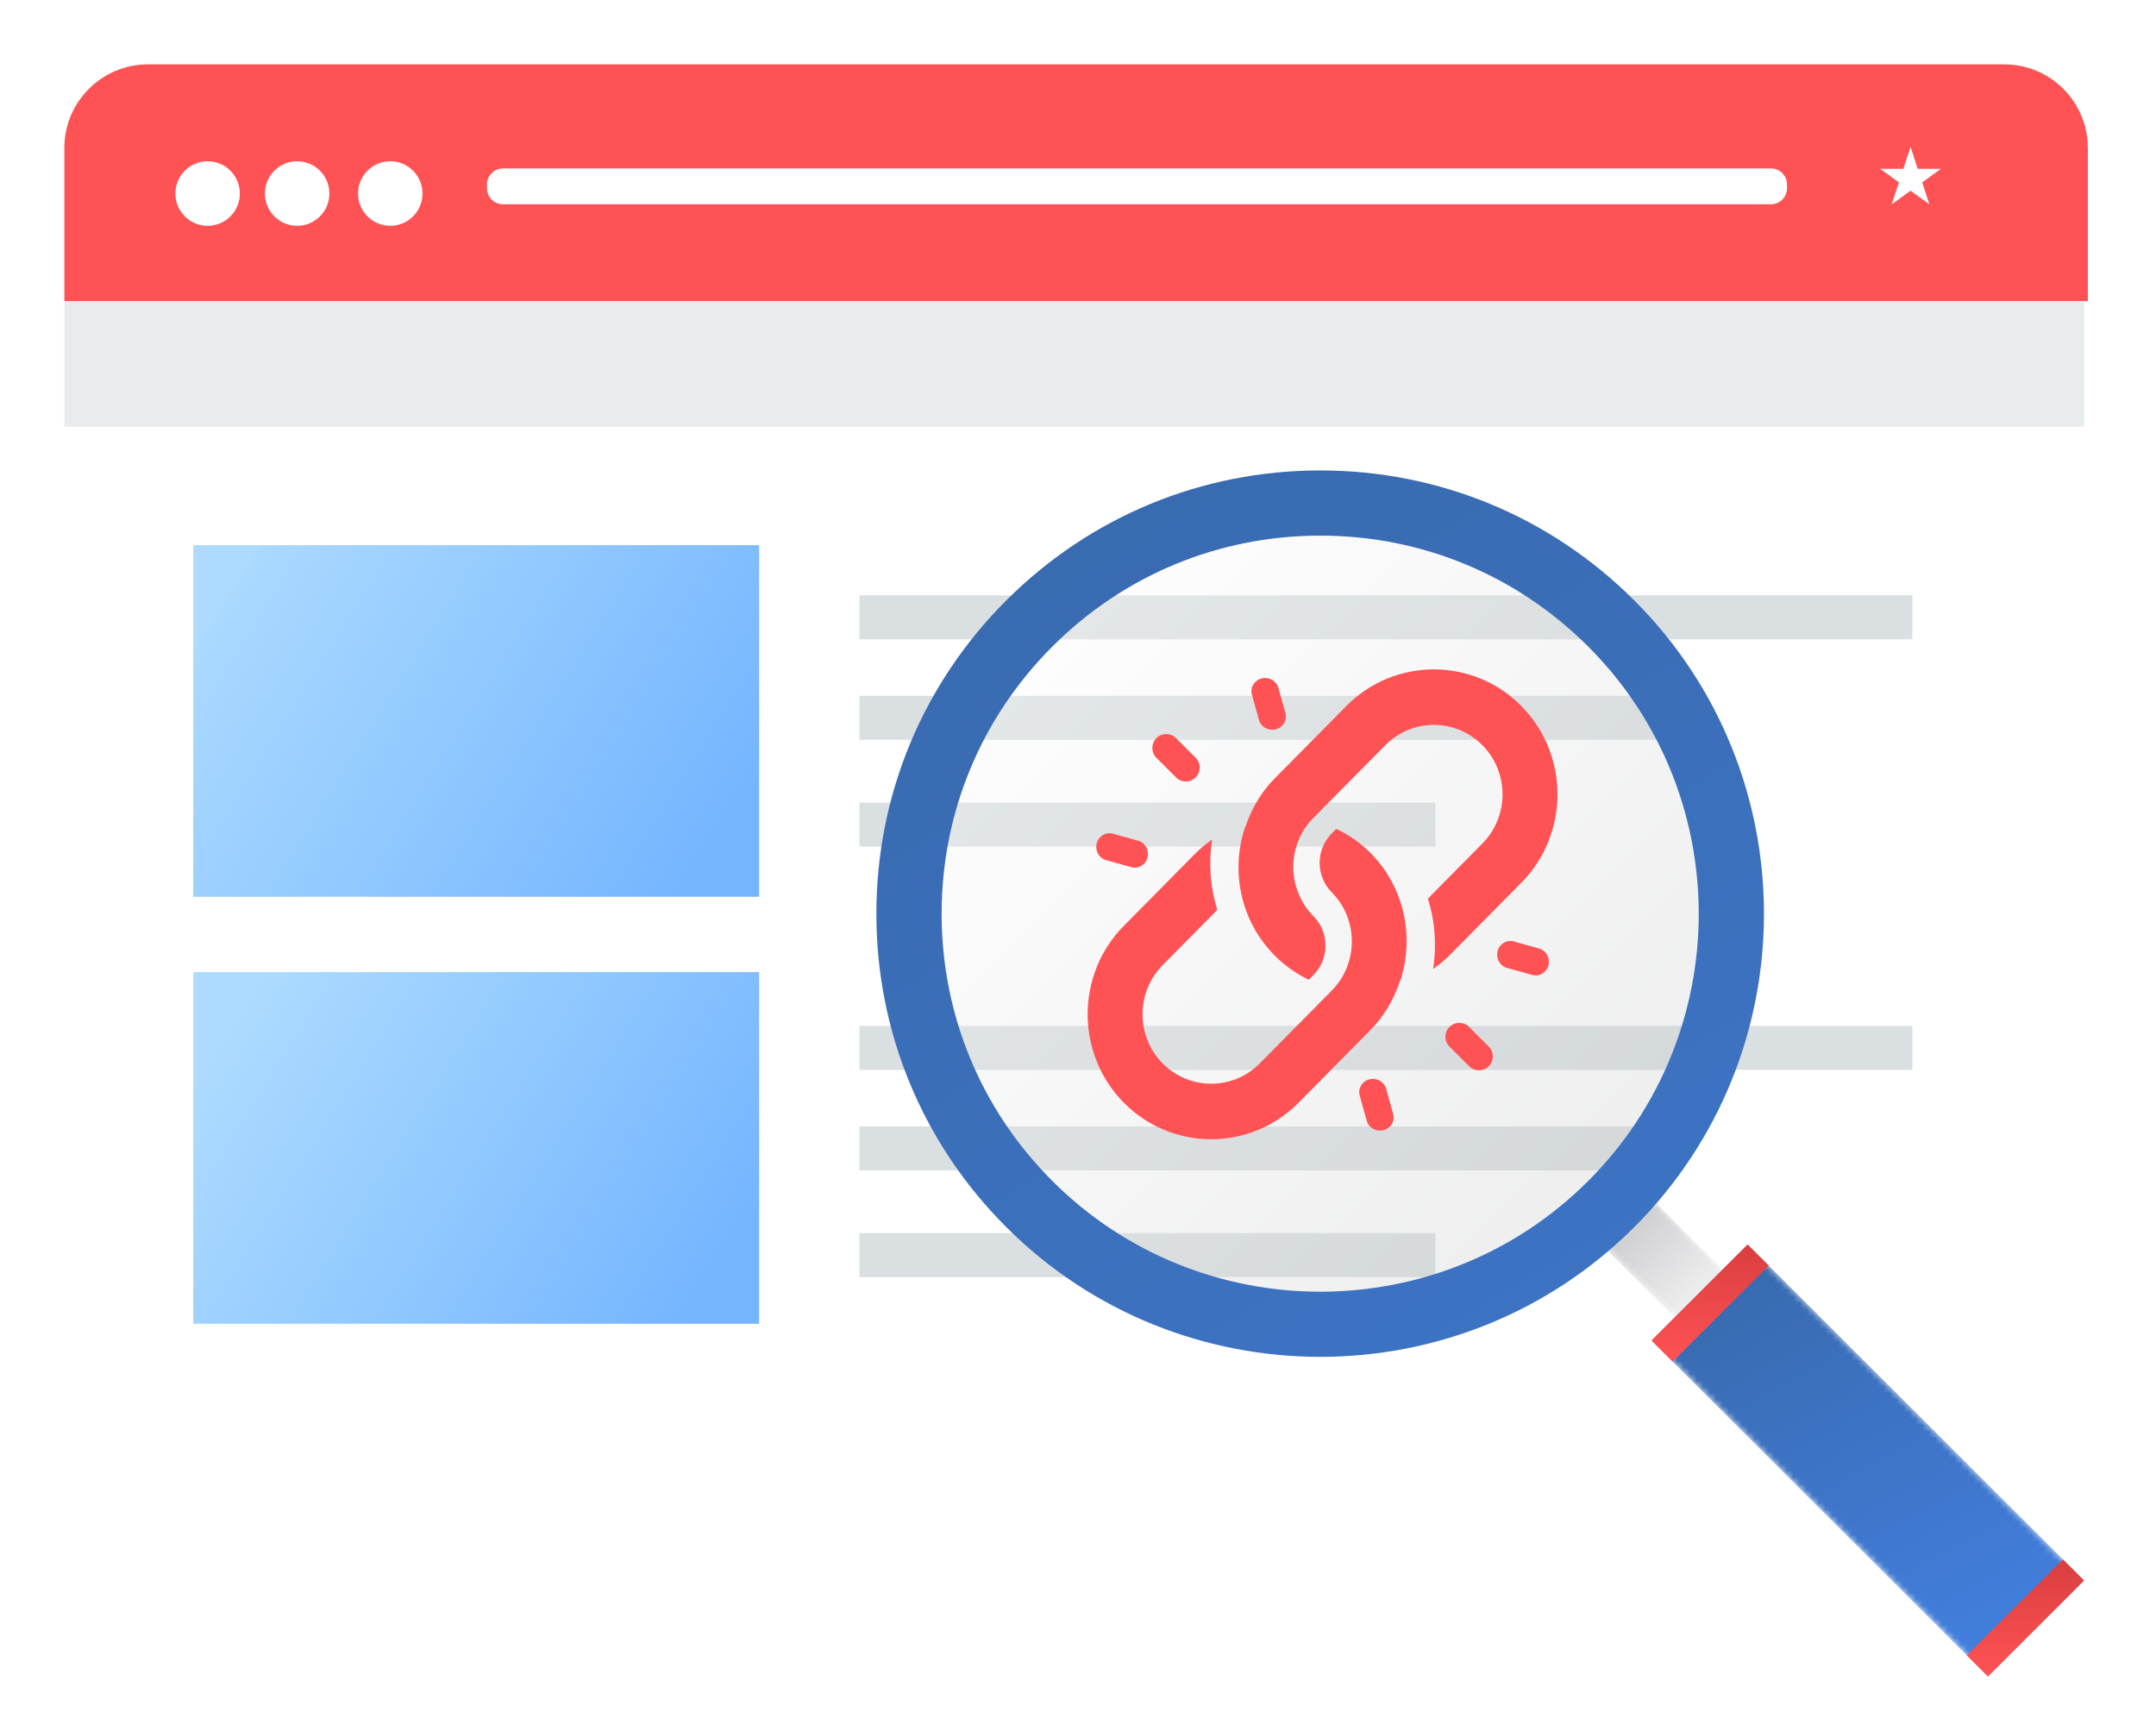 <?xml version="1.0" encoding="UTF-8"?>
<svg width="335px" height="269px" viewBox="0 0 335 269" version="1.1" xmlns="http://www.w3.org/2000/svg" xmlns:xlink="http://www.w3.org/1999/xlink">
    <!-- Generator: Sketch 63.1 (92452) - https://sketch.com -->
    <title>img_building_amazon_backlinks_mob</title>
    <desc>Created with Sketch.</desc>
    <defs>
        <filter x="-9.4%" y="-13.6%" width="118.7%" height="127.2%" filterUnits="objectBoundingBox" id="filter-1">
            <feOffset dx="0" dy="5" in="SourceAlpha" result="shadowOffsetOuter1"></feOffset>
            <feGaussianBlur stdDeviation="5" in="shadowOffsetOuter1" result="shadowBlurOuter1"></feGaussianBlur>
            <feColorMatrix values="0 0 0 0 0   0 0 0 0 0   0 0 0 0 0  0 0 0 0.25 0" type="matrix" in="shadowBlurOuter1" result="shadowMatrixOuter1"></feColorMatrix>
            <feMerge>
                <feMergeNode in="shadowMatrixOuter1"></feMergeNode>
                <feMergeNode in="SourceGraphic"></feMergeNode>
            </feMerge>
        </filter>
        <linearGradient x1="0%" y1="30.698%" x2="100%" y2="69.302%" id="linearGradient-2">
            <stop stop-color="#ADDBFF" offset="0%"></stop>
            <stop stop-color="#AAD9FF" offset="0.064%"></stop>
            <stop stop-color="#74B5FF" offset="100%"></stop>
        </linearGradient>
        <linearGradient x1="0%" y1="30.698%" x2="100%" y2="69.302%" id="linearGradient-3">
            <stop stop-color="#ADDBFF" offset="0%"></stop>
            <stop stop-color="#74B5FF" offset="100%"></stop>
        </linearGradient>
        <filter x="-11.4%" y="-11.4%" width="122.9%" height="122.8%" filterUnits="objectBoundingBox" id="filter-4">
            <feOffset dx="0" dy="2" in="SourceAlpha" result="shadowOffsetOuter1"></feOffset>
            <feGaussianBlur stdDeviation="4.5" in="shadowOffsetOuter1" result="shadowBlurOuter1"></feGaussianBlur>
            <feColorMatrix values="0 0 0 0 0   0 0 0 0 0   0 0 0 0 0  0 0 0 0.3 0" type="matrix" in="shadowBlurOuter1" result="shadowMatrixOuter1"></feColorMatrix>
            <feMerge>
                <feMergeNode in="shadowMatrixOuter1"></feMergeNode>
                <feMergeNode in="SourceGraphic"></feMergeNode>
            </feMerge>
        </filter>
        <polygon id="path-5" points="22.837 15.057 15.367 22.516 0.429 7.6 7.899 0.141"></polygon>
        <linearGradient x1="16.671%" y1="16.768%" x2="83.334%" y2="83.237%" id="linearGradient-7">
            <stop stop-color="#C5C6C8" offset="0%"></stop>
            <stop stop-color="#F1F1F2" offset="100%"></stop>
        </linearGradient>
        <polygon id="path-8" points="0.448 15.296 52.728 67.501 67.665 52.585 15.386 0.38"></polygon>
        <linearGradient x1="74.146%" y1="99.857%" x2="24.123%" y2="8.348%" id="linearGradient-10">
            <stop stop-color="#427FDF" offset="0%"></stop>
            <stop stop-color="#396BB1" offset="100%"></stop>
        </linearGradient>
        <linearGradient x1="50%" y1="0%" x2="50%" y2="100%" id="linearGradient-11">
            <stop stop-color="#DA3E3F" offset="0%"></stop>
            <stop stop-color="#FF5254" offset="100%"></stop>
        </linearGradient>
        <linearGradient x1="50%" y1="0%" x2="50%" y2="100%" id="linearGradient-12">
            <stop stop-color="#DA3E3F" offset="0%"></stop>
            <stop stop-color="#FF5254" offset="100%"></stop>
        </linearGradient>
        <linearGradient x1="14.645%" y1="14.748%" x2="85.355%" y2="85.252%" id="linearGradient-13">
            <stop stop-color="#FEFEFE" offset="0%"></stop>
            <stop stop-color="#C5C6C8" offset="100%"></stop>
        </linearGradient>
        <path d="M109.094,19.186 C134.05,44.106 134.05,84.511 109.094,109.43 C84.138,134.35 43.674,134.35 18.718,109.43 C-6.239,84.511 -6.239,44.106 18.718,19.186 C43.674,-5.734 84.138,-5.734 109.094,19.186" id="path-14"></path>
        <linearGradient x1="165.997%" y1="218.762%" x2="30.915%" y2="3.27%" id="linearGradient-16">
            <stop stop-color="#427FDF" offset="0%"></stop>
            <stop stop-color="#396BB1" offset="100%"></stop>
        </linearGradient>
    </defs>
    <g id="Page-1" stroke="none" stroke-width="1" fill="none" fill-rule="evenodd">
        <g id="Mobile---Amazon-Backlinks" transform="translate(-21, -4982)">
            <g id="img_building_amazon_backlinks_mob" transform="translate(31, 4987)">
                <g id="img_analyse_website">
                    <g id="img_blogs" filter="url(#filter-1)">
                        <rect id="Rectangle" fill="#FFFFFF" x="0" y="0" width="313.854" height="216.846" rx="13"></rect>
                        <path d="M13,0 L301.41,0 C308.59,-3.09524665e-15 314.41,5.82 314.41,13 L314.41,36.791 L314.41,36.791 L0,36.791 L0,13 C-2.65561672e-15,5.82 5.82,-4.57467025e-16 13,0 Z" id="Rectangle-2" fill="#FF5254"></path>
                        <polygon id="Fill-5" fill="#E9ECED" points="0 56.302 313.854 56.302 313.854 36.791 0 36.791"></polygon>
                        <path d="M55.648,20.069 C55.648,22.839 53.406,25.085 50.64,25.085 C47.875,25.085 45.631,22.839 45.631,20.069 C45.631,17.298 47.875,15.051 50.64,15.051 C53.406,15.051 55.648,17.298 55.648,20.069" id="Fill-6" fill="#FFFFFF"></path>
                        <path d="M41.179,20.069 C41.179,22.839 38.936,25.085 36.17,25.085 C33.405,25.085 31.163,22.839 31.163,20.069 C31.163,17.298 33.405,15.051 36.17,15.051 C38.936,15.051 41.179,17.298 41.179,20.069" id="Fill-7" fill="#FFFFFF"></path>
                        <path d="M27.267,20.069 C27.267,22.839 25.026,25.085 22.258,25.085 C19.493,25.085 17.251,22.839 17.251,20.069 C17.251,17.298 19.493,15.051 22.258,15.051 C25.026,15.051 27.267,17.298 27.267,20.069" id="Fill-8" fill="#FFFFFF"></path>
                        <path d="M68.164,16.166 L265.166,16.166 C266.547,16.166 267.666,17.285 267.666,18.666 L267.666,19.24 C267.666,20.621 266.547,21.74 265.166,21.74 L68.164,21.74 C66.784,21.74 65.664,20.621 65.664,19.24 L65.664,18.666 C65.664,17.285 66.784,16.166 68.164,16.166 Z" id="Rectangle-3" fill="#FFFFFF"></path>
                        <polygon id="Fill-10" fill="#FFFFFF" points="286.863 12.821 287.98 16.228 291.595 16.228 288.67 18.334 289.788 21.74 286.863 19.635 283.94 21.74 285.056 18.334 282.135 16.228 285.748 16.228"></polygon>
                        <g id="Group-7" transform="translate(123.538, 82.502)" fill="#DADFE1">
                            <polygon id="Fill-16" points="0 39.021 89.501 39.021 89.501 32.192 0 32.192"></polygon>
                            <polygon id="Fill-17" points="0 22.437 127.034 22.437 127.034 15.608 0 15.608"></polygon>
                            <polygon id="Fill-18" points="0 6.829 163.605 6.829 163.605 0 0 0"></polygon>
                        </g>
                        <g id="Group-7-Copy" transform="translate(123.538, 149.395)" fill="#DADFE1">
                            <polygon id="Fill-16" points="0 39.021 89.501 39.021 89.501 32.192 0 32.192"></polygon>
                            <polygon id="Fill-17" points="0 22.437 127.034 22.437 127.034 15.608 0 15.608"></polygon>
                            <polygon id="Fill-18" points="0 6.829 163.605 6.829 163.605 0 0 0"></polygon>
                        </g>
                        <rect id="Rectangle-4" fill="url(#linearGradient-2)" x="20.033" y="74.698" width="87.924" height="54.63"></rect>
                        <rect id="Rectangle-4-Copy" fill="url(#linearGradient-3)" x="20.033" y="141.033" width="87.924" height="54.63"></rect>
                    </g>
                    <g id="Group" filter="url(#filter-4)" transform="translate(126.169, 65.527)">
                        <g id="Group-3" transform="translate(109.849, 110.839)">
                            <mask id="mask-6" fill="white">
                                <use xlink:href="#path-5"></use>
                            </mask>
                            <g id="Clip-2"></g>
                            <polygon id="Fill-1" fill="url(#linearGradient-7)" mask="url(#mask-6)" points="22.837 15.057 15.367 22.516 0.429 7.6 7.899 0.141"></polygon>
                        </g>
                        <g id="Group-6" transform="translate(119.989, 120.445)">
                            <mask id="mask-9" fill="white">
                                <use xlink:href="#path-8"></use>
                            </mask>
                            <g id="Clip-5"></g>
                            <polygon id="Fill-4" fill="url(#linearGradient-10)" mask="url(#mask-9)" points="0.448 15.296 52.728 67.501 67.665 52.585 15.386 0.38"></polygon>
                        </g>
                        <polygon id="Fill-7" fill="url(#linearGradient-11)" points="138.66 124.106 123.723 139.022 120.437 135.742 135.375 120.826"></polygon>
                        <polygon id="Fill-8" fill="url(#linearGradient-12)" points="169.432 184.664 172.717 187.946 187.655 173.03 184.37 169.748"></polygon>
                        <g id="Group-18" transform="translate(0, 0.068)">
                            <g id="SEO-AUDIT" transform="translate(5.07, 5.063)">
                                <mask id="mask-15" fill="white">
                                    <use xlink:href="#path-14"></use>
                                </mask>
                                <use id="Mask" fill-opacity="0.3" fill="url(#linearGradient-13)" style="mix-blend-mode: multiply;" xlink:href="#path-14"></use>
                            </g>
                            <path d="M68.976,10.62 C53.26,10.62 38.485,16.733 27.373,27.828 C16.26,38.924 10.14,53.678 10.14,69.37 C10.14,85.064 16.26,99.817 27.372,110.914 C50.311,133.819 87.638,133.819 110.58,110.914 C133.518,88.006 133.518,50.735 110.58,27.828 C99.466,16.733 84.691,10.62 68.976,10.62 M68.976,138.213 C51.312,138.213 33.65,131.5 20.203,118.072 C7.175,105.063 0.001,87.768 0.001,69.37 C0.001,50.973 7.175,33.677 20.203,20.668 C33.231,7.66 50.551,0.495 68.976,0.495 C87.4,0.495 104.721,7.66 117.749,20.67 C144.641,47.523 144.641,91.219 117.749,118.072 C104.301,131.5 86.639,138.213 68.976,138.213" id="Fill-12" fill="url(#linearGradient-16)"></path>
                        </g>
                    </g>
                </g>
                <g id="link" transform="translate(159, 99)" fill="#FF5254" fill-rule="nonzero">
                    <path d="M67.38,5.68 C59.887,-1.893 47.697,-1.893 40.204,5.68 L29.039,16.966 C27.09,18.936 25.512,21.448 24.494,24.516 C24.477,24.522 24.46,24.531 24.443,24.536 C22.129,31.573 23.884,39.226 29.039,44.436 C30.579,45.992 32.391,47.274 34.353,48.22 L35.078,47.488 C37.584,44.954 37.584,40.865 35.078,38.331 C30.911,34.119 30.911,27.282 35.078,23.07 L46.243,11.784 C50.41,7.573 57.174,7.573 61.341,11.784 C65.508,15.996 65.508,22.833 61.341,27.045 L52.863,35.615 C53.994,39.148 54.233,42.889 53.686,46.531 C54.579,45.902 55.438,45.221 56.215,44.436 L67.38,33.15 C74.873,25.576 74.873,13.254 67.38,5.68 Z" id="Path"></path>
                    <path d="M43.964,28.534 C42.425,26.978 40.615,25.696 38.623,24.78 L37.929,25.482 C35.424,28.015 35.424,32.105 37.929,34.639 C42.093,38.851 42.093,45.688 37.929,49.9 C34.404,53.465 30.103,57.816 26.742,61.215 C22.577,65.427 15.817,65.427 11.652,61.215 C7.488,57.003 7.488,50.166 11.652,45.954 L20.153,37.355 C19.024,33.822 18.784,30.081 19.331,26.439 C18.439,27.068 17.58,27.749 16.803,28.534 L5.617,39.849 C-1.872,47.423 -1.872,59.745 5.617,67.319 C13.105,74.894 25.289,74.893 32.778,67.319 L43.964,56.004 C45.912,54.035 47.49,51.522 48.507,48.454 C48.524,48.449 48.54,48.44 48.557,48.434 C50.87,41.397 49.116,33.744 43.964,28.534 Z" id="Path"></path>
                    <path d="M62.322,58.601 L59.271,55.55 C58.427,54.707 57.063,54.707 56.22,55.55 C55.376,56.393 55.376,57.758 56.22,58.601 L59.271,61.652 C60.114,62.495 61.479,62.495 62.322,61.652 C63.165,60.809 63.165,59.444 62.322,58.601 Z" id="Path"></path>
                    <path d="M16.78,13.729 L13.729,10.678 C12.886,9.835 11.521,9.835 10.678,10.678 C9.835,11.522 9.835,12.886 10.678,13.729 L13.729,16.78 C14.573,17.624 15.937,17.624 16.78,16.78 C17.624,15.937 17.624,14.572 16.78,13.729 Z" id="Path"></path>
                    <path d="M70.146,43.367 L66.197,42.266 C65.106,41.962 63.986,42.634 63.694,43.77 C63.401,44.912 64.055,46.074 65.139,46.376 L69.088,47.477 C70.179,47.781 71.299,47.109 71.591,45.973 C71.881,44.838 71.237,43.666 70.146,43.367 Z" id="Path"></path>
                    <path d="M7.862,26.624 L3.913,25.523 C2.822,25.219 1.701,25.891 1.409,27.027 C1.117,28.169 1.771,29.331 2.854,29.633 L6.803,30.734 C7.894,31.038 9.015,30.366 9.307,29.23 C9.597,28.093 8.948,26.921 7.862,26.624 Z" id="Path"></path>
                    <path d="M47.477,69.088 L46.376,65.139 C46.07,64.044 44.905,63.402 43.77,63.694 C42.634,63.986 41.962,65.107 42.266,66.198 L43.367,70.146 C43.669,71.229 44.831,71.883 45.973,71.591 C47.109,71.299 47.781,70.178 47.477,69.088 Z" id="Path"></path>
                    <path d="M30.734,6.803 L29.633,2.854 C29.33,1.759 28.162,1.12 27.027,1.409 C25.891,1.701 25.219,2.822 25.523,3.913 L26.624,7.861 C26.724,8.22 26.918,8.53 27.174,8.776 C27.694,9.276 28.469,9.501 29.23,9.307 C30.366,9.015 31.038,7.894 30.734,6.803 Z" id="Path"></path>
                </g>
            </g>
        </g>
    </g>
</svg>